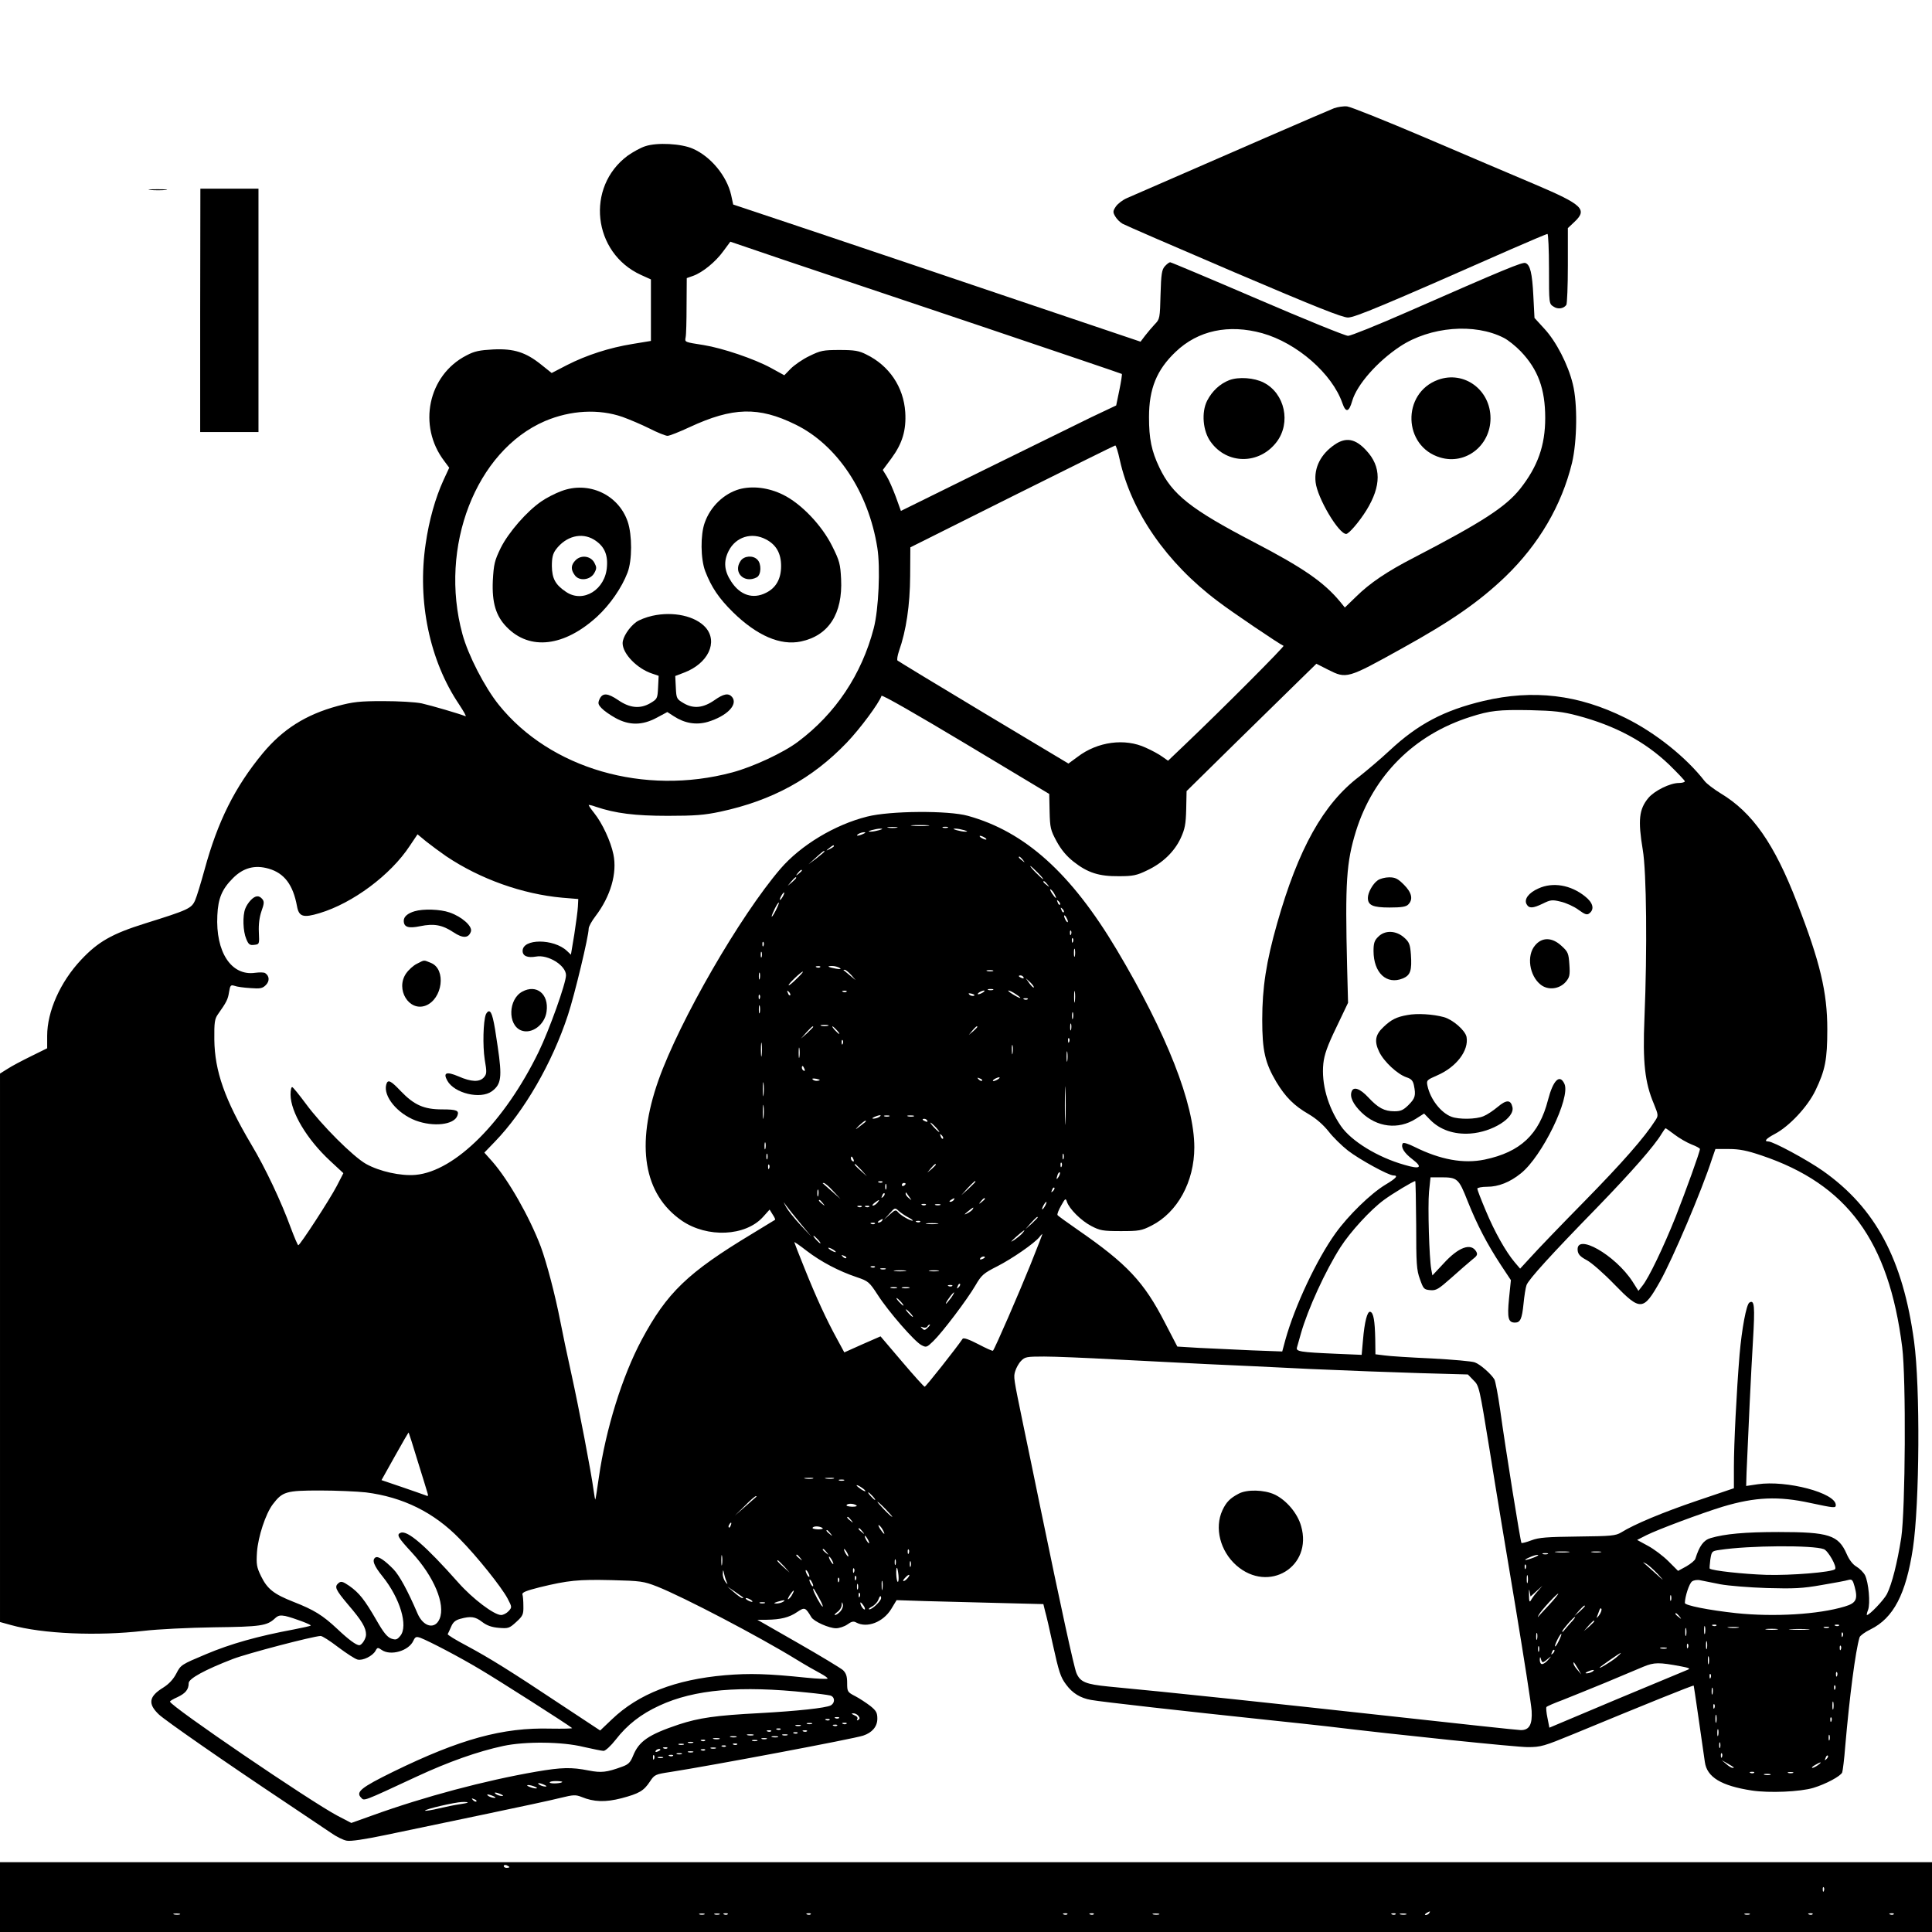 <?xml version="1.0" standalone="no"?>
<!DOCTYPE svg PUBLIC "-//W3C//DTD SVG 20010904//EN"
 "http://www.w3.org/TR/2001/REC-SVG-20010904/DTD/svg10.dtd">
<svg version="1.0" xmlns="http://www.w3.org/2000/svg"
 width="1024pt" height="1024pt" viewBox="0 0 1024 1024"
 preserveAspectRatio="xMidYMid meet">

<g transform="translate(0,1024) scale(0.1,-0.1)"
fill="#000000" stroke="none">
<path d="M7070 9666 c-27 -10 -575 -248 -1097 -476 -23 -10 -49 -30 -59 -45
-16 -24 -16 -30 -3 -52 8 -14 25 -31 39 -39 14 -8 279 -123 590 -256 434 -185
574 -241 605 -241 38 1 189 64 864 362 101 44 188 81 193 81 4 0 8 -83 8 -185
0 -183 0 -185 24 -200 23 -16 54 -11 68 9 4 6 8 100 8 209 l0 198 35 33 c70
66 44 91 -210 199 -110 46 -371 158 -580 247 -209 89 -396 164 -415 166 -19 2
-51 -3 -70 -10z"/>
<path d="M3420 9465 c-25 -8 -66 -31 -93 -50 -224 -166 -186 -515 70 -632 l53
-24 0 -163 0 -163 -97 -16 c-124 -20 -244 -59 -348 -112 l-81 -42 -55 44 c-82
66 -145 86 -254 81 -73 -4 -100 -9 -143 -32 -203 -104 -260 -373 -117 -560
l26 -35 -31 -67 c-42 -92 -76 -211 -94 -337 -45 -303 21 -619 177 -850 25 -38
41 -66 34 -63 -32 13 -179 56 -232 68 -34 7 -122 12 -205 12 -124 0 -159 -4
-241 -26 -169 -46 -290 -123 -396 -250 -148 -179 -239 -361 -309 -618 -19 -69
-41 -142 -50 -162 -19 -43 -37 -51 -264 -122 -176 -55 -250 -97 -340 -193
-111 -118 -180 -274 -180 -403 l0 -66 -85 -42 c-47 -23 -104 -53 -125 -67
l-40 -25 0 -1454 0 -1453 58 -16 c168 -47 459 -59 702 -31 76 9 240 17 375 19
247 3 280 8 322 47 17 16 28 18 55 13 43 -10 140 -46 135 -51 -2 -2 -41 -11
-88 -20 -194 -36 -338 -77 -466 -131 -131 -55 -135 -57 -158 -102 -16 -31 -39
-56 -69 -75 -77 -47 -84 -86 -24 -143 34 -32 347 -250 673 -467 105 -70 212
-142 240 -161 27 -19 64 -38 83 -41 21 -4 95 7 205 30 94 20 325 68 512 107
187 39 374 79 416 90 69 17 80 17 111 5 65 -27 127 -29 212 -7 94 25 118 39
151 89 24 36 28 38 107 50 213 33 973 176 1023 193 48 16 75 48 75 90 0 31 -6
42 -37 67 -21 16 -57 40 -80 52 -41 21 -43 24 -43 69 0 36 -5 52 -22 69 -13
11 -120 76 -239 144 l-215 123 50 0 c73 1 119 12 161 41 40 27 44 25 75 -27
13 -23 94 -59 131 -59 17 0 44 9 60 20 22 16 33 19 48 10 57 -30 141 2 184 71
l29 48 152 -5 c83 -2 258 -7 388 -10 l238 -6 9 -37 c6 -20 24 -97 40 -172 34
-154 42 -178 72 -218 33 -45 75 -71 132 -81 54 -10 509 -61 927 -105 135 -14
281 -30 325 -35 379 -46 1002 -110 1062 -110 70 0 86 5 242 69 382 158 634
260 638 257 1 -1 42 -285 59 -405 11 -80 86 -126 249 -151 92 -14 256 -7 326
14 66 20 145 62 153 82 3 9 11 71 16 138 23 265 54 505 76 578 3 9 29 28 58
42 122 60 188 187 225 431 35 236 39 853 6 1095 -59 435 -204 707 -483 904
-84 59 -264 156 -289 156 -26 0 -13 15 34 40 76 40 173 143 215 230 52 108 63
164 63 325 0 196 -38 356 -160 670 -121 314 -237 479 -405 580 -36 22 -74 51
-85 65 -98 126 -260 256 -420 335 -250 124 -488 152 -752 90 -210 -50 -348
-123 -498 -263 -45 -42 -118 -104 -161 -138 -190 -144 -323 -383 -435 -778
-58 -204 -79 -341 -79 -511 0 -164 15 -229 75 -330 48 -79 93 -125 171 -170
41 -24 78 -57 106 -92 23 -30 69 -75 102 -101 62 -48 216 -132 241 -132 28 0
15 -15 -42 -49 -78 -47 -197 -163 -265 -258 -99 -138 -215 -384 -265 -563
l-17 -63 -162 6 c-89 4 -214 10 -278 13 l-116 7 -66 127 c-111 216 -200 311
-462 492 -56 39 -105 74 -107 78 -3 5 6 27 19 50 22 39 24 41 31 20 12 -37 75
-100 129 -128 46 -24 61 -27 156 -27 96 0 110 2 163 29 138 70 227 233 227
415 0 231 -146 602 -411 1047 -242 406 -486 626 -789 710 -103 29 -413 27
-534 -4 -172 -43 -352 -152 -459 -276 -214 -249 -535 -805 -647 -1121 -122
-345 -79 -605 124 -745 135 -92 337 -83 430 20 l35 39 16 -26 c9 -13 15 -26
13 -28 -2 -1 -57 -35 -123 -75 -340 -205 -450 -311 -584 -561 -103 -193 -190
-472 -227 -729 -9 -63 -17 -116 -19 -118 -1 -1 -5 21 -9 50 -13 97 -77 431
-117 613 -22 99 -49 227 -60 285 -26 134 -71 306 -103 393 -60 158 -171 353
-257 451 l-42 47 55 57 c157 162 305 419 388 672 36 109 110 418 110 458 0 11
16 40 36 66 80 105 116 228 95 328 -14 68 -58 164 -102 219 -16 20 -29 39 -29
42 0 2 17 -1 38 -9 104 -35 207 -48 382 -48 142 0 194 4 278 22 275 59 487
175 670 366 70 73 171 209 184 248 3 7 189 -100 446 -254 l443 -266 2 -93 c2
-86 5 -99 37 -158 24 -44 52 -78 90 -108 75 -59 135 -78 240 -77 74 0 95 4
150 31 81 38 144 98 178 171 22 48 27 73 29 153 l2 96 258 254 c142 139 297
291 344 337 l86 84 61 -31 c99 -50 102 -49 392 112 264 146 410 248 549 381
177 171 298 377 353 603 27 115 30 315 4 418 -25 103 -88 225 -150 292 l-53
58 -6 116 c-6 122 -17 166 -42 175 -16 6 -108 -32 -632 -262 -155 -68 -294
-124 -308 -124 -15 0 -231 88 -480 195 -249 107 -458 195 -463 195 -5 0 -17
-9 -28 -21 -16 -18 -20 -40 -23 -150 -3 -124 -4 -131 -30 -157 -14 -15 -37
-42 -51 -60 l-25 -33 -655 221 c-360 122 -846 286 -1079 364 l-425 142 -11 51
c-23 100 -107 203 -203 245 -61 27 -189 34 -252 13z m1769 -950 c414 -140 755
-255 757 -257 2 -2 -4 -41 -13 -85 l-17 -82 -131 -62 c-71 -35 -328 -161 -570
-280 l-440 -217 -27 75 c-15 40 -36 89 -48 108 l-21 34 46 62 c58 79 79 149
73 245 -9 133 -85 246 -206 305 -39 20 -63 24 -142 24 -87 0 -101 -3 -160 -32
-36 -17 -80 -48 -99 -67 l-34 -35 -71 39 c-88 48 -257 105 -356 121 -102 16
-101 15 -96 41 3 13 5 88 5 168 l1 146 34 12 c50 18 119 74 160 131 l37 50
282 -96 c155 -52 621 -209 1036 -348z m1501 -41 c185 -52 371 -215 425 -371
18 -52 35 -48 52 12 25 86 133 209 254 289 159 105 395 125 550 45 22 -11 62
-43 89 -71 92 -96 130 -200 130 -353 0 -147 -40 -258 -133 -376 -77 -96 -200
-176 -562 -364 -144 -74 -235 -136 -307 -207 l-60 -58 -26 32 c-86 103 -194
178 -457 315 -334 174 -432 252 -500 395 -42 88 -55 153 -55 267 0 151 41 251
141 346 119 114 281 148 459 99z m-3390 -444 c36 -13 100 -40 142 -61 43 -22
86 -39 96 -39 11 0 63 21 117 46 228 106 366 110 561 14 221 -108 387 -357
434 -653 17 -105 7 -328 -19 -427 -64 -245 -202 -452 -401 -601 -78 -59 -240
-134 -349 -163 -467 -125 -965 20 -1237 358 -75 93 -163 264 -193 375 -126
462 71 971 437 1129 136 58 286 66 412 22z m2635 -227 c61 -276 249 -547 520
-750 77 -59 331 -230 348 -236 7 -2 -313 -324 -525 -526 l-87 -83 -30 21 c-16
12 -56 34 -88 48 -111 52 -256 32 -361 -48 l-49 -36 -449 269 c-247 148 -452
273 -457 277 -4 4 0 27 8 51 38 107 58 243 59 397 l1 152 540 270 c297 148
543 270 546 270 4 1 15 -34 24 -76z m2426 -1356 c200 -53 357 -137 485 -259
46 -45 84 -85 84 -89 0 -5 -15 -9 -32 -9 -46 0 -129 -41 -161 -79 -50 -60 -56
-118 -30 -275 20 -116 24 -532 9 -891 -10 -236 2 -343 50 -456 24 -59 24 -62
8 -87 -58 -91 -176 -225 -374 -427 -124 -126 -252 -259 -284 -295 l-59 -64
-29 34 c-47 56 -106 160 -153 273 -25 59 -45 111 -45 117 0 5 23 10 53 10 59
0 120 24 178 71 112 89 264 401 231 474 -25 55 -60 20 -87 -84 -47 -184 -146
-277 -336 -317 -112 -23 -234 -1 -371 67 -34 17 -59 25 -63 19 -12 -20 7 -51
52 -85 56 -43 41 -54 -43 -29 -142 40 -282 126 -337 206 -70 102 -104 225 -93
331 5 47 21 93 69 192 l62 130 -5 190 c-11 451 -4 554 47 720 92 294 307 510
605 605 106 34 152 39 318 36 127 -3 172 -8 251 -29z m-3443 -584 c-21 -2 -57
-2 -80 0 -24 2 -7 4 37 4 44 0 63 -2 43 -4z m-165 -10 c-13 -2 -33 -2 -45 0
-13 2 -3 4 22 4 25 0 35 -2 23 -4z m270 0 c-7 -2 -19 -2 -25 0 -7 3 -2 5 12 5
14 0 19 -2 13 -5z m-363 -13 c-14 -4 -34 -8 -45 -8 -16 0 -15 2 5 8 14 4 34 8
45 8 16 0 15 -2 -5 -8z m450 0 c20 -6 21 -8 5 -8 -11 0 -31 4 -45 8 -20 6 -21
8 -5 8 11 0 31 -4 45 -8z m-535 -20 c-27 -12 -43 -12 -25 0 8 5 22 9 30 9 10
0 8 -3 -5 -9z m-2209 -119 c179 -120 403 -200 614 -219 l85 -7 -2 -40 c-1 -22
-10 -88 -19 -147 l-18 -108 -21 20 c-70 66 -235 66 -235 0 0 -27 26 -38 71
-30 64 12 159 -47 159 -99 0 -42 -89 -291 -145 -406 -180 -370 -443 -633 -652
-652 -79 -7 -191 18 -263 58 -69 39 -236 206 -319 319 -35 47 -67 87 -72 88
-5 2 -9 -16 -9 -40 1 -93 86 -236 210 -351 l70 -65 -35 -68 c-38 -73 -195
-314 -204 -314 -3 0 -21 42 -40 93 -50 137 -134 316 -209 441 -141 238 -194
389 -196 556 -1 91 2 110 19 134 46 65 53 79 59 118 6 36 9 39 29 33 12 -5 50
-10 84 -12 52 -4 64 -2 82 16 21 21 19 48 -3 63 -6 5 -30 5 -54 2 -126 -18
-210 110 -200 305 4 90 25 139 83 197 55 55 116 71 189 50 83 -24 129 -85 150
-198 10 -57 33 -64 119 -38 177 53 378 203 479 357 l41 61 46 -38 c25 -20 74
-56 107 -79z m2854 99 c8 -5 11 -10 5 -10 -5 0 -17 5 -25 10 -8 5 -10 10 -5
10 6 0 17 -5 25 -10z m-800 -45 c0 -2 -10 -9 -22 -15 -22 -11 -22 -10 -4 4 21
17 26 19 26 11z m-50 -28 c0 -2 -19 -18 -42 -36 l-43 -32 39 35 c37 34 46 40
46 33z m1051 -44 c13 -16 12 -17 -3 -4 -10 7 -18 15 -18 17 0 8 8 3 21 -13z
m79 -68 c19 -19 32 -35 29 -35 -3 0 -20 16 -39 35 -19 19 -32 35 -29 35 3 0
20 -16 39 -35z m-1250 11 c0 -2 -8 -10 -17 -17 -16 -13 -17 -12 -4 4 13 16 21
21 21 13z m-30 -39 c0 -2 -10 -12 -22 -23 l-23 -19 19 23 c18 21 26 27 26 19z
m1331 -34 c13 -16 12 -17 -3 -4 -10 7 -18 15 -18 17 0 8 8 3 21 -13z m39 -54
c15 -28 5 -23 -15 7 -9 15 -12 23 -6 20 6 -4 16 -16 21 -27z m-1440 -9 c-6
-11 -13 -20 -16 -20 -2 0 0 9 6 20 6 11 13 20 16 20 2 0 0 -9 -6 -20z m1468
-45 c-3 -3 -9 2 -12 12 -6 14 -5 15 5 6 7 -7 10 -15 7 -18z m-1507 -32 c-11
-21 -20 -35 -21 -31 0 12 33 78 38 74 2 -2 -6 -21 -17 -43z m1527 -8 c-3 -3
-9 2 -12 12 -6 14 -5 15 5 6 7 -7 10 -15 7 -18z m22 -50 c0 -5 -5 -3 -10 5 -5
8 -10 20 -10 25 0 6 5 3 10 -5 5 -8 10 -19 10 -25z m17 -67 c-3 -8 -6 -5 -6 6
-1 11 2 17 5 13 3 -3 4 -12 1 -19z m10 -40 c-3 -8 -6 -5 -6 6 -1 11 2 17 5 13
3 -3 4 -12 1 -19z m-1640 -20 c-3 -8 -6 -5 -6 6 -1 11 2 17 5 13 3 -3 4 -12 1
-19z m1650 -55 c-3 -10 -5 -2 -5 17 0 19 2 27 5 18 2 -10 2 -26 0 -35z m-1660
-5 c-3 -7 -5 -2 -5 12 0 14 2 19 5 13 2 -7 2 -19 0 -25z m310 -54 c-3 -3 -12
-4 -19 -1 -8 3 -5 6 6 6 11 1 17 -2 13 -5z m103 -4 c11 -7 5 -8 -20 -4 -43 8
-51 14 -19 14 13 0 31 -5 39 -10z m61 -37 l24 -28 -30 25 c-16 14 -32 26 -34
28 -2 1 0 2 6 2 5 0 20 -12 34 -27z m752 20 c-7 -2 -21 -2 -30 0 -10 3 -4 5
12 5 17 0 24 -2 18 -5z m-1236 -40 c-3 -10 -5 -4 -5 12 0 17 2 24 5 18 2 -7 2
-21 0 -30z m196 0 c-21 -21 -40 -37 -43 -35 -5 4 66 72 75 72 4 0 -11 -17 -32
-37z m1202 7 c3 -6 -1 -7 -9 -4 -18 7 -21 14 -7 14 6 0 13 -4 16 -10z m54 -54
c-2 -2 -13 8 -23 22 l-19 27 24 -22 c12 -12 21 -24 18 -27z m-216 -13 c-7 -2
-19 -2 -25 0 -7 3 -2 5 12 5 14 0 19 -2 13 -5z m434 -60 c-2 -16 -4 -5 -4 22
0 28 2 40 4 28 2 -13 2 -35 0 -50z m-1509 32 c-3 -3 -9 2 -12 12 -6 14 -5 15
5 6 7 -7 10 -15 7 -18z m299 19 c-3 -3 -12 -4 -19 -1 -8 3 -5 6 6 6 11 1 17
-2 13 -5z m723 -4 c-8 -5 -19 -10 -25 -10 -5 0 -3 5 5 10 8 5 20 10 25 10 6 0
3 -5 -5 -10z m175 -10 c39 -26 25 -26 -17 0 -18 11 -28 20 -23 20 6 0 24 -9
40 -20z m-224 -8 c-7 -2 -18 1 -23 6 -8 8 -4 9 13 5 13 -4 18 -8 10 -11z
m-1134 -14 c-3 -8 -6 -5 -6 6 -1 11 2 17 5 13 3 -3 4 -12 1 -19z m1420 -4 c-3
-3 -12 -4 -19 -1 -8 3 -5 6 6 6 11 1 17 -2 13 -5z m-1420 -71 c-3 -10 -5 -2
-5 17 0 19 2 27 5 18 2 -10 2 -26 0 -35z m1660 -30 c-3 -10 -5 -4 -5 12 0 17
2 24 5 18 2 -7 2 -21 0 -30z m-10 -60 c-3 -10 -5 -4 -5 12 0 17 2 24 5 18 2
-7 2 -21 0 -30z m-1289 20 c-10 -2 -26 -2 -35 0 -10 3 -2 5 17 5 19 0 27 -2
18 -5z m-78 -6 c0 -2 -15 -16 -32 -33 l-33 -29 29 33 c28 30 36 37 36 29z
m125 -17 c10 -11 16 -20 13 -20 -3 0 -13 9 -23 20 -10 11 -16 20 -13 20 3 0
13 -9 23 -20z m745 17 c0 -2 -10 -12 -22 -23 l-23 -19 19 23 c18 21 26 27 26
19z m487 -79 c-3 -8 -6 -5 -6 6 -1 11 2 17 5 13 3 -3 4 -12 1 -19z m-1630 -70
c-2 -18 -4 -6 -4 27 0 33 2 48 4 33 2 -15 2 -42 0 -60z m430 60 c-3 -8 -6 -5
-6 6 -1 11 2 17 5 13 3 -3 4 -12 1 -19z m900 -50 c-2 -13 -4 -5 -4 17 -1 22 1
32 4 23 2 -10 2 -28 0 -40z m-1130 -20 c-2 -13 -4 -3 -4 22 0 25 2 35 4 23 2
-13 2 -33 0 -45z m1420 -20 c-2 -13 -4 -3 -4 22 0 25 2 35 4 23 2 -13 2 -33 0
-45z m-1393 -44 c3 -8 2 -12 -4 -9 -6 3 -10 10 -10 16 0 14 7 11 14 -7z m1383
-276 c-1 -46 -3 -9 -3 82 0 91 2 128 3 83 2 -46 2 -120 0 -165z m-1311 214
c-10 -2 -22 0 -28 6 -6 6 0 7 19 4 21 -5 23 -7 9 -10z m869 0 c-3 -3 -11 0
-18 7 -9 10 -8 11 6 5 10 -3 15 -9 12 -12z m85 8 c-8 -5 -19 -10 -25 -10 -5 0
-3 5 5 10 8 5 20 10 25 10 6 0 3 -5 -5 -10z m-1243 -82 c-2 -18 -4 -6 -4 27 0
33 2 48 4 33 2 -15 2 -42 0 -60z m0 -120 c-2 -18 -4 -6 -4 27 0 33 2 48 4 33
2 -15 2 -42 0 -60z m613 2 c-8 -5 -22 -9 -30 -9 -10 0 -8 3 5 9 27 12 43 12
25 0z m53 3 c-7 -2 -19 -2 -25 0 -7 3 -2 5 12 5 14 0 19 -2 13 -5z m130 0 c-7
-2 -21 -2 -30 0 -10 3 -4 5 12 5 17 0 24 -2 18 -5z m72 -23 c3 -6 -1 -7 -9 -4
-18 7 -21 14 -7 14 6 0 13 -4 16 -10z m-330 -8 c-53 -42 -60 -46 -33 -19 16
15 31 27 35 27 4 0 3 -3 -2 -8z m375 -27 c13 -14 21 -25 18 -25 -2 0 -15 11
-28 25 -13 14 -21 25 -18 25 2 0 15 -11 28 -25z m3916 -39 c25 -19 65 -42 90
-52 24 -9 44 -20 44 -24 0 -15 -73 -217 -129 -360 -64 -160 -143 -325 -176
-365 l-21 -27 -31 49 c-92 142 -302 261 -291 165 2 -20 14 -33 48 -51 25 -13
91 -71 147 -129 138 -142 153 -141 242 17 67 120 221 481 275 649 l18 52 72 0
c55 0 95 -8 172 -34 455 -153 675 -453 746 -1016 21 -166 17 -861 -5 -1010
-21 -133 -49 -245 -76 -299 -17 -32 -92 -111 -106 -111 -2 0 0 12 6 27 13 35
3 145 -16 184 -8 15 -29 36 -46 46 -19 11 -38 36 -51 66 -44 101 -94 117 -361
117 -180 0 -285 -10 -360 -32 -38 -11 -60 -42 -81 -109 -2 -9 -24 -27 -48 -41
l-44 -24 -51 51 c-28 28 -77 65 -109 82 l-57 31 49 25 c62 31 293 117 404 151
173 52 296 57 465 20 127 -27 135 -28 135 -11 0 64 -261 133 -415 110 l-60 -9
2 70 c9 216 24 534 34 699 11 186 8 220 -19 203 -16 -10 -40 -138 -52 -276
-16 -196 -30 -472 -30 -595 l0 -113 -192 -65 c-186 -63 -336 -126 -405 -169
-30 -18 -52 -20 -231 -22 -162 -2 -206 -5 -245 -20 -26 -10 -50 -16 -53 -14
-5 5 -84 495 -113 706 -11 78 -25 150 -30 160 -16 28 -74 80 -104 91 -15 6
-118 15 -230 21 -111 5 -223 12 -249 16 l-48 6 -1 81 c-2 96 -9 139 -26 144
-16 6 -31 -54 -39 -150 l-7 -78 -141 6 c-186 8 -208 12 -202 33 3 9 12 43 21
74 37 130 130 333 210 458 52 81 159 198 230 250 46 34 156 100 166 100 2 0 4
-105 5 -233 0 -203 2 -239 20 -287 18 -51 21 -55 54 -58 32 -3 44 5 112 65 41
37 91 80 109 95 29 22 32 29 23 45 -28 47 -94 23 -173 -64 l-59 -63 -6 32
c-11 60 -19 333 -12 411 l8 77 53 0 c90 0 96 -5 144 -127 50 -125 102 -225
176 -338 l53 -80 -10 -98 c-10 -104 -4 -127 32 -127 28 0 37 20 45 100 4 41
11 86 16 99 12 31 130 161 372 409 187 193 306 329 344 393 10 16 19 29 21 29
2 0 23 -15 48 -34z m-3878 -21 c-3 -3 -9 2 -12 12 -6 14 -5 15 5 6 7 -7 10
-15 7 -18z m-941 -52 c-3 -10 -5 -4 -5 12 0 17 2 24 5 18 2 -7 2 -21 0 -30z
m10 -55 c-3 -7 -5 -2 -5 12 0 14 2 19 5 13 2 -7 2 -19 0 -25z m1570 0 c-3 -7
-5 -2 -5 12 0 14 2 19 5 13 2 -7 2 -19 0 -25z m-1113 -4 c3 -8 2 -12 -4 -9 -6
3 -10 10 -10 16 0 14 7 11 14 -7z m1103 -36 c-3 -8 -6 -5 -6 6 -1 11 2 17 5
13 3 -3 4 -12 1 -19z m-1550 -10 c-3 -8 -6 -5 -6 6 -1 11 2 17 5 13 3 -3 4
-12 1 -19z m489 -10 l29 -33 -32 29 c-31 28 -38 36 -30 36 2 0 16 -15 33 -32z
m394 29 c0 -2 -10 -12 -22 -23 l-23 -19 19 23 c18 21 26 27 26 19z m651 -64
c-12 -20 -14 -14 -5 12 4 9 9 14 11 11 3 -2 0 -13 -6 -23z m-934 -29 c-3 -3
-12 -4 -19 -1 -8 3 -5 6 6 6 11 1 17 -2 13 -5z m493 3 c0 -2 -17 -19 -37 -38
l-38 -34 34 38 c33 34 41 42 41 34z m-755 -49 l40 -43 -45 40 c-25 22 -47 41
-49 43 -2 1 0 2 5 2 6 0 28 -19 49 -42z m282 10 c-3 -7 -5 -2 -5 12 0 14 2 19
5 13 2 -7 2 -19 0 -25z m103 28 c0 -3 -4 -8 -10 -11 -5 -3 -10 -1 -10 4 0 6 5
11 10 11 6 0 10 -2 10 -4z m781 -39 c-10 -9 -11 -8 -5 6 3 10 9 15 12 12 3 -3
0 -11 -7 -18z m-1244 -24 c-3 -10 -5 -4 -5 12 0 17 2 24 5 18 2 -7 2 -21 0
-30z m344 -6 c-10 -9 -11 -8 -5 6 3 10 9 15 12 12 3 -3 0 -11 -7 -18z m139 -2
c14 -19 14 -19 -2 -6 -10 7 -18 18 -18 24 0 6 1 8 3 6 1 -2 9 -13 17 -24z
m235 -15 c-3 -5 -12 -10 -18 -10 -7 0 -6 4 3 10 19 12 23 12 15 0z m165 6 c0
-2 -8 -10 -17 -17 -16 -13 -17 -12 -4 4 13 16 21 21 21 13z m-859 -23 c13 -16
12 -17 -3 -4 -17 13 -22 21 -14 21 2 0 10 -8 17 -17z m289 2 c-7 -8 -17 -15
-23 -15 -6 0 -2 7 9 15 25 19 30 19 14 0z m-407 -110 l58 -70 -58 62 c-32 34
-66 77 -76 95 -17 32 -17 32 0 8 10 -14 44 -56 76 -95z m1297 95 c-6 -11 -13
-20 -16 -20 -2 0 0 9 6 20 6 11 13 20 16 20 2 0 0 -9 -6 -20z m-633 4 c-3 -3
-12 -4 -19 -1 -8 3 -5 6 6 6 11 1 17 -2 13 -5z m76 -1 c-7 -2 -19 -2 -25 0 -7
3 -2 5 12 5 14 0 19 -2 13 -5z m-416 -9 c-3 -3 -12 -4 -19 -1 -8 3 -5 6 6 6
11 1 17 -2 13 -5z m40 0 c-3 -3 -12 -4 -19 -1 -8 3 -5 6 6 6 11 1 17 -2 13 -5z
m208 -57 c17 -9 26 -16 22 -17 -14 0 -63 28 -77 45 -12 14 -16 13 -44 -12
l-31 -28 29 32 c29 33 30 33 50 14 12 -10 35 -26 51 -34z m340 43 c-3 -5 -16
-15 -28 -21 -19 -9 -19 -8 3 10 28 23 34 26 25 11z m345 -43 c0 -2 -15 -16
-32 -33 l-33 -29 29 33 c28 30 36 37 36 29z m-825 -17 c-3 -5 -12 -10 -18 -10
-7 0 -6 4 3 10 19 12 23 12 15 0z m202 -6 c-3 -3 -12 -4 -19 -1 -8 3 -5 6 6 6
11 1 17 -2 13 -5z m-240 -10 c-3 -3 -12 -4 -19 -1 -8 3 -5 6 6 6 11 1 17 -2
13 -5z m331 -1 c-16 -2 -40 -2 -55 0 -16 2 -3 4 27 4 30 0 43 -2 28 -4z m452
-48 c-7 -9 -27 -25 -44 -37 -23 -15 -21 -11 9 16 43 38 55 45 35 21z m40 -172
c-58 -144 -186 -439 -197 -452 -2 -3 -37 13 -79 35 -48 25 -77 35 -82 28 -33
-49 -195 -254 -201 -254 -4 0 -58 60 -120 133 l-114 134 -96 -42 -96 -43 -39
72 c-55 100 -110 219 -172 374 -30 74 -54 136 -54 138 0 3 30 -18 66 -46 76
-58 169 -107 264 -139 62 -21 67 -25 112 -94 57 -89 195 -247 231 -266 26 -14
29 -13 63 20 48 46 181 222 224 296 32 55 42 64 117 102 78 40 194 120 222
154 7 10 15 17 16 17 1 0 -28 -75 -65 -167z m-1125 137 c10 -11 16 -20 13 -20
-3 0 -13 9 -23 20 -10 11 -16 20 -13 20 3 0 13 -9 23 -20z m95 -66 c0 -2 -9 0
-20 6 -11 6 -20 13 -20 16 0 2 9 0 20 -6 11 -6 20 -13 20 -16z m55 -32 c-3 -3
-11 0 -18 7 -9 10 -8 11 6 5 10 -3 15 -9 12 -12z m735 4 c0 -2 -7 -7 -16 -10
-8 -3 -12 -2 -9 4 6 10 25 14 25 6z m-583 -52 c-3 -3 -12 -4 -19 -1 -8 3 -5 6
6 6 11 1 17 -2 13 -5z m56 -11 c-7 -2 -19 -2 -25 0 -7 3 -2 5 12 5 14 0 19 -2
13 -5z m105 -10 c-16 -2 -40 -2 -55 0 -16 2 -3 4 27 4 30 0 43 -2 28 -4z m175
0 c-13 -2 -33 -2 -45 0 -13 2 -3 4 22 4 25 0 35 -2 23 -4z m108 -86 c-10 -9
-11 -8 -5 6 3 10 9 15 12 12 3 -3 0 -11 -7 -18z m-34 7 c-3 -3 -12 -4 -19 -1
-8 3 -5 6 6 6 11 1 17 -2 13 -5z m-294 -11 c-7 -2 -21 -2 -30 0 -10 3 -4 5 12
5 17 0 24 -2 18 -5z m65 0 c-10 -2 -26 -2 -35 0 -10 3 -2 5 17 5 19 0 27 -2
18 -5z m222 -53 c-12 -16 -24 -30 -26 -30 -3 0 4 14 16 30 12 17 24 30 26 30
3 0 -4 -13 -16 -30z m-265 -20 c10 -11 16 -20 13 -20 -3 0 -13 9 -23 20 -10
11 -16 20 -13 20 3 0 13 -9 23 -20z m50 -60 c10 -11 16 -20 13 -20 -3 0 -13 9
-23 20 -10 11 -16 20 -13 20 3 0 13 -9 23 -20z m92 -77 c-14 -14 -19 -15 -29
-4 -11 10 -10 11 3 6 10 -4 20 -2 24 4 3 6 9 11 13 11 3 0 -1 -8 -11 -17z
m988 -168 c149 -8 369 -19 490 -25 121 -5 369 -17 550 -26 182 -8 444 -18 583
-22 l252 -7 30 -31 c30 -29 31 -36 86 -374 30 -190 92 -563 137 -830 44 -267
83 -513 85 -548 4 -72 -12 -102 -57 -102 -15 0 -330 34 -701 75 -601 66 -1163
126 -1485 156 -121 12 -150 24 -170 72 -13 32 -82 348 -190 872 -31 149 -71
347 -91 440 -53 257 -53 255 -43 288 5 16 18 41 31 54 20 21 29 23 122 23 56
0 223 -7 371 -15z m-3691 -540 c26 -82 49 -159 52 -169 5 -16 3 -18 -12 -11
-11 4 -67 24 -126 44 l-106 36 71 127 c39 70 72 127 73 125 1 -1 23 -69 48
-152z m2094 -92 c-10 -2 -28 -2 -40 0 -13 2 -5 4 17 4 22 1 32 -1 23 -4z m110
0 c-10 -2 -28 -2 -40 0 -13 2 -5 4 17 4 22 1 32 -1 23 -4z m55 -10 c-7 -2 -19
-2 -25 0 -7 3 -2 5 12 5 14 0 19 -2 13 -5z m113 -54 c3 -6 -5 -3 -20 6 -14 10
-26 19 -26 22 0 7 39 -17 46 -28z m-2647 -9 c197 -25 361 -106 497 -246 93
-94 222 -256 254 -316 24 -46 24 -47 6 -67 -11 -12 -29 -21 -40 -21 -37 0
-151 86 -227 172 -173 195 -269 278 -305 264 -24 -9 -16 -24 59 -105 117 -127
179 -274 147 -351 -24 -58 -86 -44 -117 28 -52 121 -96 202 -128 235 -46 47
-81 71 -95 62 -20 -13 -9 -43 38 -101 93 -116 136 -262 94 -314 -17 -21 -24
-23 -48 -15 -22 8 -42 33 -79 98 -63 109 -91 144 -143 181 -35 24 -44 26 -57
16 -24 -20 -18 -34 50 -115 73 -85 95 -122 95 -159 0 -21 -22 -56 -36 -56 -16
0 -57 30 -116 86 -78 73 -123 101 -233 144 -104 41 -138 68 -171 135 -24 49
-26 64 -22 128 6 83 46 204 84 254 51 67 70 73 249 73 88 0 198 -5 244 -10z
m2686 -20 c10 -11 16 -20 13 -20 -3 0 -13 9 -23 20 -10 11 -16 20 -13 20 3 0
13 -9 23 -20z m-616 -3 c-2 -2 -29 -25 -59 -52 l-55 -48 52 51 c28 29 55 52
59 52 4 0 5 -1 3 -3z m686 -67 c21 -22 37 -40 34 -40 -3 0 -23 18 -44 40 -21
22 -37 40 -34 40 3 0 23 -18 44 -40z m-157 22 c8 -5 -1 -8 -22 -8 -19 1 -32 4
-29 9 6 9 35 9 51 -1z m-27 -79 c13 -16 12 -17 -3 -4 -17 13 -22 21 -14 21 2
0 10 -8 17 -17z m-638 -28 c-3 -9 -8 -14 -10 -11 -3 3 -2 9 2 15 9 16 15 13 8
-4z m807 -26 c15 -28 5 -23 -15 7 -9 15 -12 23 -6 20 6 -4 16 -16 21 -27z
m-322 13 c8 -5 -1 -8 -22 -8 -19 1 -32 4 -29 9 6 9 35 9 51 -1z m213 -19 c13
-16 12 -17 -3 -4 -17 13 -22 21 -14 21 2 0 10 -8 17 -17z m-170 -10 c13 -16
12 -17 -3 -4 -17 13 -22 21 -14 21 2 0 10 -8 17 -17z m199 -33 c6 -11 8 -20 6
-20 -3 0 -10 9 -16 20 -6 11 -8 20 -6 20 3 0 10 -9 16 -20z m5067 -51 c23 -9
71 -94 59 -106 -16 -16 -234 -34 -366 -30 -120 4 -285 22 -298 33 -2 1 0 23 3
48 7 44 8 45 49 51 157 24 495 26 553 4z m-5286 -16 c13 -16 12 -17 -3 -4 -17
13 -22 21 -14 21 2 0 10 -8 17 -17z m109 -3 c6 -11 8 -20 6 -20 -3 0 -10 9
-16 20 -6 11 -8 20 -6 20 3 0 10 -9 16 -20z m327 -2 c-3 -8 -6 -5 -6 6 -1 11
2 17 5 13 3 -3 4 -12 1 -19z m3496 5 c-18 -2 -48 -2 -65 0 -18 2 -4 4 32 4 36
0 50 -2 33 -4z m170 0 c-13 -2 -33 -2 -45 0 -13 2 -3 4 22 4 25 0 35 -2 23 -4z
m-4656 -65 c-2 -13 -4 -3 -4 22 0 25 2 35 4 23 2 -13 2 -33 0 -45z m4376 55
c-7 -2 -19 -2 -25 0 -7 3 -2 5 12 5 14 0 19 -2 13 -5z m-3962 -20 c13 -16 12
-17 -3 -4 -17 13 -22 21 -14 21 2 0 10 -8 17 -17z m3889 2 c-46 -18 -64 -17
-25 0 17 8 37 14 45 14 8 0 -1 -7 -20 -14z m-3720 -15 c6 -11 8 -20 6 -20 -3
0 -10 9 -16 20 -6 11 -8 20 -6 20 3 0 10 -9 16 -20z m337 -22 c-3 -7 -5 -2 -5
12 0 14 2 19 5 13 2 -7 2 -19 0 -25z m-591 -10 l29 -33 -32 29 c-31 28 -38 36
-30 36 2 0 16 -15 33 -32z m671 0 c-3 -7 -5 -2 -5 12 0 14 2 19 5 13 2 -7 2
-19 0 -25z m3958 -39 c39 -43 39 -43 -15 6 -30 27 -57 51 -60 53 -3 3 4 0 15
-6 11 -6 38 -30 60 -53z m-698 29 c-3 -8 -6 -5 -6 6 -1 11 2 17 5 13 3 -3 4
-12 1 -19z m-3560 -20 c-3 -8 -6 -5 -6 6 -1 11 2 17 5 13 3 -3 4 -12 1 -19z
m235 -17 c2 -22 0 -37 -4 -35 -8 5 -11 74 -4 74 2 0 6 -18 8 -39z m-908 -42
c4 -8 0 -5 -8 5 -9 11 -16 31 -15 45 1 24 2 24 8 -5 4 -17 11 -37 15 -45z
m436 36 c0 -5 -5 -3 -10 5 -5 8 -10 20 -10 25 0 6 5 3 10 -5 5 -8 10 -19 10
-25z m520 -10 c-7 -8 -16 -15 -21 -15 -5 0 -1 8 9 18 20 22 31 19 12 -3z
m3287 -22 c-3 -10 -5 -2 -5 17 0 19 2 27 5 18 2 -10 2 -26 0 -35z m-3560 15
c-3 -8 -6 -5 -6 6 -1 11 2 17 5 13 3 -3 4 -12 1 -19z m-90 -10 c-3 -8 -6 -5
-6 6 -1 11 2 17 5 13 3 -3 4 -12 1 -19z m-964 -27 c141 -56 540 -265 737 -386
47 -29 105 -62 128 -74 24 -13 41 -25 38 -28 -3 -3 -54 -1 -113 5 -203 21
-298 24 -430 13 -264 -23 -459 -99 -600 -234 l-62 -59 -203 134 c-272 181
-383 250 -506 316 -57 30 -101 57 -99 61 2 3 10 21 18 39 10 24 23 35 49 42
55 15 79 12 116 -17 25 -19 51 -28 89 -31 49 -4 55 -2 91 31 35 32 39 40 38
84 0 26 -2 54 -5 62 -3 11 20 20 91 38 152 37 205 42 381 38 156 -4 170 -6
242 -34z m827 4 c0 -5 -5 -3 -10 5 -5 8 -10 20 -10 25 0 6 5 3 10 -5 5 -8 10
-19 10 -25z m367 -17 c-2 -13 -4 -5 -4 17 -1 22 1 32 4 23 2 -10 2 -28 0 -40z
m4441 25 c43 -8 154 -17 247 -20 144 -4 188 -2 290 16 66 11 130 23 142 27 19
5 23 0 33 -36 18 -67 8 -87 -53 -105 -139 -42 -374 -56 -575 -35 -147 16 -272
41 -272 54 1 35 23 103 38 114 10 7 28 10 45 6 16 -3 63 -13 105 -21z m-4571
-25 c-3 -7 -5 -2 -5 12 0 14 2 19 5 13 2 -7 2 -19 0 -25z m-608 -45 c2 -2 0
-3 -5 -3 -5 0 -25 14 -44 31 l-35 30 40 -27 c22 -16 42 -29 44 -31z m4204 33
l32 29 -26 -30 c-15 -16 -30 -38 -35 -47 -7 -13 -10 -5 -10 30 -1 26 1 34 3
18 l5 -28 31 28z m-3800 -39 c14 -26 22 -45 16 -42 -10 7 -49 79 -49 91 0 10
3 6 33 -49z m-143 24 c-5 -11 -15 -23 -21 -27 -6 -3 -3 5 6 20 20 30 30 35 15
7z m357 -13 c-3 -8 -6 -5 -6 6 -1 11 2 17 5 13 3 -3 4 -12 1 -19z m3653 -45
c-30 -32 -56 -60 -58 -63 -3 -3 -1 2 4 11 12 23 98 116 103 112 2 -1 -20 -29
-49 -60z m647 25 c-3 -7 -5 -2 -5 12 0 14 2 19 5 13 2 -7 2 -19 0 -25z m-4187
12 c0 -16 -47 -60 -62 -60 -7 1 -1 7 14 15 15 8 29 24 33 35 7 21 15 27 15 10z
m-690 -10 c8 -5 11 -10 5 -10 -5 0 -17 5 -25 10 -8 5 -10 10 -5 10 6 0 17 -5
25 -10z m170 -10 c-8 -5 -24 -9 -35 -9 -16 1 -16 2 5 9 35 11 48 11 30 0z
m-97 -7 c-7 -2 -19 -2 -25 0 -7 3 -2 5 12 5 14 0 19 -2 13 -5z m401 -44 c-9
-10 -22 -19 -28 -19 -6 0 0 7 12 16 12 8 23 25 23 37 1 18 2 19 6 4 3 -10 -3
-27 -13 -38z m130 11 c-6 -5 -24 21 -24 34 0 6 6 1 14 -10 8 -10 12 -21 10
-24z m3816 17 c0 -2 -12 -14 -27 -28 l-28 -24 24 28 c23 25 31 32 31 24z m75
-49 c-10 -13 -14 -16 -11 -8 3 8 9 24 13 35 4 11 8 14 11 7 2 -6 -4 -22 -13
-34z m426 -5 c13 -16 12 -17 -3 -4 -10 7 -18 15 -18 17 0 8 8 3 21 -13z m-577
-35 c-16 -18 -32 -37 -36 -42 -5 -6 -8 -7 -8 -3 0 8 60 77 68 77 3 0 -7 -15
-24 -32z m126 9 c0 -2 -12 -14 -27 -28 l-28 -24 24 28 c23 25 31 32 31 24z
m587 -64 c-3 -10 -5 -2 -5 17 0 19 2 27 5 18 2 -10 2 -26 0 -35z m60 41 c-3
-3 -12 -4 -19 -1 -8 3 -5 6 6 6 11 1 17 -2 13 -5z m650 0 c-3 -3 -12 -4 -19
-1 -8 3 -5 6 6 6 11 1 17 -2 13 -5z m-810 -51 c-3 -10 -5 -2 -5 17 0 19 2 27
5 18 2 -10 2 -26 0 -35z m276 40 c-13 -2 -35 -2 -50 0 -16 2 -5 4 22 4 28 0
40 -2 28 -4z m480 0 c-7 -2 -19 -2 -25 0 -7 3 -2 5 12 5 14 0 19 -2 13 -5z
m-275 -10 c-16 -2 -40 -2 -55 0 -16 2 -3 4 27 4 30 0 43 -2 28 -4z m165 0
c-23 -2 -64 -2 -90 0 -26 2 -7 3 42 3 50 0 71 -1 48 -3z m-1436 -50 c-3 -10
-5 -4 -5 12 0 17 2 24 5 18 2 -7 2 -21 0 -30z m1620 15 c-3 -8 -6 -5 -6 6 -1
11 2 17 5 13 3 -3 4 -12 1 -19z m-1504 -23 c-9 -19 -18 -33 -21 -31 -4 5 26
66 33 66 3 0 -3 -16 -12 -35z m-6471 -35 c44 -33 90 -63 103 -66 28 -7 80 19
95 46 10 19 13 19 33 5 47 -33 144 -5 168 49 10 21 15 23 38 15 48 -19 202
-99 314 -166 95 -56 468 -294 489 -312 4 -3 -47 -4 -113 -3 -254 7 -480 -55
-836 -229 -169 -83 -199 -107 -169 -137 17 -18 5 -23 295 112 168 78 323 133
458 162 116 25 314 23 426 -5 49 -11 97 -21 106 -21 10 0 39 27 64 59 61 79
134 136 232 181 185 86 429 107 785 69 52 -5 105 -12 118 -15 27 -5 30 -39 5
-53 -27 -14 -179 -30 -378 -41 -231 -12 -320 -25 -427 -60 -161 -54 -212 -89
-243 -167 -14 -34 -24 -45 -58 -57 -82 -30 -110 -33 -177 -20 -92 18 -141 17
-277 -6 -272 -47 -592 -132 -869 -232 l-112 -40 -73 38 c-144 76 -886 581
-888 605 -1 3 17 14 40 24 42 20 59 40 59 74 0 24 86 71 234 128 75 29 422
120 465 122 8 1 50 -26 93 -59z m7255 -7 c-3 -10 -5 -2 -5 17 0 19 2 27 5 18
2 -10 2 -26 0 -35z m-100 5 c-3 -8 -6 -5 -6 6 -1 11 2 17 5 13 3 -3 4 -12 1
-19z m-790 -20 c-3 -7 -5 -2 -5 12 0 14 2 19 5 13 2 -7 2 -19 0 -25z m1600 10
c-3 -8 -6 -5 -6 6 -1 11 2 17 5 13 3 -3 4 -12 1 -19z m-924 5 c-7 -2 -21 -2
-30 0 -10 3 -4 5 12 5 17 0 24 -2 18 -5z m-602 -26 c-10 -9 -11 -8 -5 6 3 10
9 15 12 12 3 -3 0 -11 -7 -18z m334 -23 c-26 -22 -98 -65 -85 -51 9 9 105 76
110 76 3 0 -8 -11 -25 -25z m492 -31 c-3 -10 -5 -2 -5 17 0 19 2 27 5 18 2
-10 2 -26 0 -35z m-880 7 c4 0 16 8 27 18 21 17 21 17 2 -5 -11 -13 -25 -23
-33 -23 -7 0 -12 10 -12 23 1 16 2 18 6 5 2 -10 7 -18 10 -18z m187 -35 l17
-30 -20 24 c-12 13 -21 28 -21 34 0 12 0 11 24 -28z m546 13 c43 -8 51 -12 35
-18 -11 -5 -180 -75 -377 -157 l-356 -150 -10 51 c-6 28 -8 54 -6 58 2 4 41
21 87 38 45 18 147 59 227 92 80 34 170 71 200 84 58 24 83 24 200 2z m-470
-28 c-8 -5 -22 -9 -30 -9 -10 0 -8 3 5 9 27 12 43 12 25 0z m1297 -22 c-3 -8
-6 -5 -6 6 -1 11 2 17 5 13 3 -3 4 -12 1 -19z m-670 -10 c-3 -8 -6 -5 -6 6 -1
11 2 17 5 13 3 -3 4 -12 1 -19z m660 -60 c-3 -8 -6 -5 -6 6 -1 11 2 17 5 13 3
-3 4 -12 1 -19z m-650 -25 c-3 -10 -5 -4 -5 12 0 17 2 24 5 18 2 -7 2 -21 0
-30z m640 -80 c-3 -10 -5 -2 -5 17 0 19 2 27 5 18 2 -10 2 -26 0 -35z m-630 5
c-3 -8 -6 -5 -6 6 -1 11 2 17 5 13 3 -3 4 -12 1 -19z m-4538 -42 c9 -11 9 -16
0 -22 -8 -4 -9 -3 -5 5 4 7 -2 15 -16 20 -15 7 -17 10 -7 10 9 1 22 -5 28 -13z
m4548 -33 c-3 -10 -5 -2 -5 17 0 19 2 27 5 18 2 -10 2 -26 0 -35z m-4650 21
c-3 -3 -12 -4 -19 -1 -8 3 -5 6 6 6 11 1 17 -2 13 -5z m5260 -16 c-3 -8 -6 -5
-6 6 -1 11 2 17 5 13 3 -3 4 -12 1 -19z m-5310 6 c-3 -3 -12 -4 -19 -1 -8 3
-5 6 6 6 11 1 17 -2 13 -5z m-94 -21 c-7 -2 -19 -2 -25 0 -7 3 -2 5 12 5 14 0
19 -2 13 -5z m184 1 c-3 -3 -12 -4 -19 -1 -8 3 -5 6 6 6 11 1 17 -2 13 -5z
m-244 -11 c-7 -2 -19 -2 -25 0 -7 3 -2 5 12 5 14 0 19 -2 13 -5z m194 1 c-3
-3 -12 -4 -19 -1 -8 3 -5 6 6 6 11 1 17 -2 13 -5z m-300 -20 c-3 -3 -12 -4
-19 -1 -8 3 -5 6 6 6 11 1 17 -2 13 -5z m4970 -31 c-3 -10 -5 -4 -5 12 0 17 2
24 5 18 2 -7 2 -21 0 -30z m-5020 21 c-3 -3 -12 -4 -19 -1 -8 3 -5 6 6 6 11 1
17 -2 13 -5z m190 0 c-3 -3 -12 -4 -19 -1 -8 3 -5 6 6 6 11 1 17 -2 13 -5z
m-50 -10 c-3 -3 -12 -4 -19 -1 -8 3 -5 6 6 6 11 1 17 -2 13 -5z m-234 -11 c-7
-2 -21 -2 -30 0 -10 3 -4 5 12 5 17 0 24 -2 18 -5z m180 0 c-7 -2 -19 -2 -25
0 -7 3 -2 5 12 5 14 0 19 -2 13 -5z m5524 -25 c-3 -7 -5 -2 -5 12 0 14 2 19 5
13 2 -7 2 -19 0 -25z m-5794 15 c-7 -2 -21 -2 -30 0 -10 3 -4 5 12 5 17 0 24
-2 18 -5z m220 0 c-7 -2 -21 -2 -30 0 -10 3 -4 5 12 5 17 0 24 -2 18 -5z
m-310 -10 c-7 -2 -21 -2 -30 0 -10 3 -4 5 12 5 17 0 24 -2 18 -5z m250 0 c-7
-2 -19 -2 -25 0 -7 3 -2 5 12 5 14 0 19 -2 13 -5z m-326 -9 c-3 -3 -12 -4 -19
-1 -8 3 -5 6 6 6 11 1 17 -2 13 -5z m276 -1 c-7 -2 -19 -2 -25 0 -7 3 -2 5 12
5 14 0 19 -2 13 -5z m-340 -10 c-7 -2 -19 -2 -25 0 -7 3 -2 5 12 5 14 0 19 -2
13 -5z m5444 -25 c-3 -7 -5 -2 -5 12 0 14 2 19 5 13 2 -7 2 -19 0 -25z m-5494
15 c-7 -2 -19 -2 -25 0 -7 3 -2 5 12 5 14 0 19 -2 13 -5z m284 1 c-3 -3 -12
-4 -19 -1 -8 3 -5 6 6 6 11 1 17 -2 13 -5z m-60 -10 c-3 -3 -12 -4 -19 -1 -8
3 -5 6 6 6 11 1 17 -2 13 -5z m-310 -10 c-3 -3 -12 -4 -19 -1 -8 3 -5 6 6 6
11 1 17 -2 13 -5z m256 -1 c-7 -2 -19 -2 -25 0 -7 3 -2 5 12 5 14 0 19 -2 13
-5z m-293 -7 c0 -2 -7 -7 -16 -10 -8 -3 -12 -2 -9 4 6 10 25 14 25 6z m237 -2
c-3 -3 -12 -4 -19 -1 -8 3 -5 6 6 6 11 1 17 -2 13 -5z m-64 -11 c-7 -2 -19 -2
-25 0 -7 3 -2 5 12 5 14 0 19 -2 13 -5z m-60 -10 c-7 -2 -19 -2 -25 0 -7 3 -2
5 12 5 14 0 19 -2 13 -5z m5514 -15 c-3 -8 -6 -5 -6 6 -1 11 2 17 5 13 3 -3 4
-12 1 -19z m-5660 -10 c-3 -8 -6 -5 -6 6 -1 11 2 17 5 13 3 -3 4 -12 1 -19z
m100 16 c-3 -3 -12 -4 -19 -1 -8 3 -5 6 6 6 11 1 17 -2 13 -5z m6114 -17 c-10
-9 -11 -8 -5 6 3 10 9 15 12 12 3 -3 0 -11 -7 -18z m-6168 6 c-7 -2 -19 -2
-25 0 -7 3 -2 5 12 5 14 0 19 -2 13 -5z m5676 -50 c2 -2 0 -3 -6 -3 -6 0 -21
9 -34 21 l-24 20 30 -17 c17 -10 32 -19 34 -21z m447 12 c-11 -8 -25 -15 -30
-15 -6 1 0 7 14 15 32 19 40 18 16 0z m-339 -41 c-3 -3 -12 -4 -19 -1 -8 3 -5
6 6 6 11 1 17 -2 13 -5z m206 -1 c-7 -2 -19 -2 -25 0 -7 3 -2 5 12 5 14 0 19
-2 13 -5z m-120 -10 c-7 -2 -21 -2 -30 0 -10 3 -4 5 12 5 17 0 24 -2 18 -5z
m-6403 -37 c0 -8 -61 -12 -66 -4 -3 4 11 8 30 8 20 0 36 -2 36 -4z m-95 -16
c13 -6 15 -9 5 -9 -8 0 -22 4 -30 9 -18 12 -2 12 25 0z m-50 -10 c13 -5 14 -9
5 -9 -8 0 -24 4 -35 9 -13 5 -14 9 -5 9 8 0 24 -4 35 -9z m-180 -40 c13 -6 15
-9 5 -9 -8 0 -22 4 -30 9 -18 12 -2 12 25 0z m-40 -10 c13 -6 15 -9 5 -9 -8 0
-22 4 -30 9 -18 12 -2 12 25 0z m-90 -28 c-3 -3 -11 0 -18 7 -9 10 -8 11 6 5
10 -3 15 -9 12 -12z m-46 -6 c-2 -2 -22 -6 -44 -9 -22 -3 -71 -13 -109 -22
-37 -9 -70 -14 -73 -12 -6 7 158 45 196 46 19 1 32 -1 30 -3z"/>
<path d="M6515 8225 c-49 -19 -91 -58 -117 -109 -31 -61 -23 -161 19 -218 87
-121 257 -121 349 -1 78 102 44 258 -68 315 -50 26 -133 32 -183 13z"/>
<path d="M7622 8227 c-194 -71 -186 -354 12 -412 134 -40 266 63 266 208 0
151 -140 254 -278 204z"/>
<path d="M7075 7884 c-74 -50 -111 -122 -102 -200 9 -83 122 -274 162 -274 14
0 69 64 107 125 80 130 80 232 -1 318 -57 62 -107 71 -166 31z"/>
<path d="M2975 7637 c-33 -12 -81 -37 -105 -54 -78 -53 -175 -165 -216 -247
-33 -68 -37 -86 -42 -174 -5 -116 16 -187 74 -246 122 -125 304 -104 479 56
68 63 130 152 161 233 25 65 25 199 1 270 -49 144 -208 217 -352 162z m173
-257 c52 -32 74 -75 69 -142 -7 -123 -126 -197 -217 -135 -57 38 -74 71 -75
137 0 44 5 65 21 87 53 71 136 93 202 53z"/>
<path d="M3051 7271 c-25 -25 -27 -49 -5 -79 23 -34 83 -27 104 11 13 24 13
30 0 55 -20 36 -70 42 -99 13z"/>
<path d="M3918 7647 c-82 -24 -153 -92 -183 -178 -23 -64 -22 -191 3 -257 33
-85 72 -143 147 -217 127 -124 251 -178 360 -155 147 31 222 147 213 331 -4
79 -8 96 -47 174 -55 111 -165 226 -261 273 -77 38 -162 48 -232 29z m142
-266 c54 -28 80 -74 80 -141 0 -68 -27 -116 -80 -142 -69 -35 -137 -13 -184
59 -38 57 -42 108 -14 163 38 75 123 101 198 61z"/>
<path d="M3926 7268 c-43 -61 18 -123 85 -88 24 13 26 72 3 94 -23 24 -70 20
-88 -6z"/>
<path d="M3457 6976 c-32 -7 -70 -22 -85 -33 -38 -28 -72 -81 -72 -112 0 -56
77 -135 156 -161 l35 -12 -3 -61 c-3 -60 -4 -62 -43 -85 -53 -30 -107 -25
-168 17 -56 38 -83 40 -99 6 -10 -22 -8 -29 11 -49 12 -13 45 -36 74 -52 73
-40 142 -39 218 2 l56 30 34 -22 c58 -38 119 -48 181 -30 102 31 161 92 128
132 -19 22 -45 17 -93 -17 -59 -41 -110 -47 -162 -17 -39 23 -40 25 -43 84
l-3 61 47 18 c127 48 181 162 114 239 -54 61 -171 87 -283 62z"/>
<path d="M7302 5574 c-26 -18 -52 -65 -52 -93 0 -39 26 -51 115 -51 63 0 88 4
99 16 27 27 19 63 -23 105 -32 32 -46 39 -78 39 -21 0 -49 -7 -61 -16z"/>
<path d="M8154 5531 c-52 -23 -77 -57 -63 -83 13 -24 33 -23 87 3 40 20 50 21
94 10 27 -6 70 -25 94 -43 36 -26 46 -29 59 -18 27 22 18 56 -24 89 -76 61
-171 77 -247 42z"/>
<path d="M7305 5275 c-20 -19 -25 -34 -25 -75 0 -116 69 -181 155 -146 41 17
49 42 43 128 -4 53 -9 65 -36 89 -43 38 -102 40 -137 4z"/>
<path d="M8136 5229 c-46 -54 -30 -161 30 -208 39 -31 99 -24 133 15 20 24 23
35 19 92 -4 59 -7 67 -41 98 -50 47 -104 48 -141 3z"/>
<path d="M7459 4860 c-57 -10 -85 -24 -126 -63 -44 -41 -50 -76 -23 -132 25
-52 97 -119 145 -135 25 -8 34 -18 39 -42 11 -54 7 -69 -28 -104 -28 -28 -42
-34 -75 -34 -54 0 -87 18 -139 74 -43 46 -78 59 -88 31 -11 -28 7 -67 52 -111
82 -79 195 -93 288 -34 l44 28 32 -33 c52 -53 126 -79 213 -73 117 8 238 84
223 141 -9 39 -32 39 -78 0 -24 -20 -57 -42 -75 -49 -39 -17 -131 -18 -170 -3
-56 21 -112 93 -127 164 -6 29 -4 31 51 55 102 44 169 132 156 204 -7 35 -73
92 -120 105 -58 16 -143 21 -194 11z"/>
<path d="M1330 5470 c-12 -12 -25 -32 -30 -46 -15 -38 -12 -120 5 -160 12 -30
19 -35 42 -32 28 3 28 4 25 67 -2 42 3 80 14 112 14 39 15 50 5 63 -18 22 -37
20 -61 -4z"/>
<path d="M2197 5410 c-37 -11 -57 -29 -57 -50 0 -34 24 -42 87 -29 73 15 117
7 176 -32 51 -34 81 -32 93 4 9 28 -49 79 -114 101 -49 17 -139 20 -185 6z"/>
<path d="M2210 5132 c-19 -9 -45 -33 -58 -52 -57 -84 16 -203 104 -170 90 35
110 192 29 226 -42 17 -33 17 -75 -4z"/>
<path d="M2768 4984 c-74 -40 -78 -175 -7 -205 56 -23 127 29 136 100 13 93
-54 146 -129 105z"/>
<path d="M2575 4863 c-14 -37 -17 -166 -6 -238 12 -69 11 -78 -5 -96 -23 -25
-66 -24 -134 6 -64 27 -83 20 -59 -23 37 -67 176 -100 236 -56 50 37 55 74 31
236 -21 148 -31 188 -47 188 -5 0 -12 -8 -16 -17z"/>
<path d="M2047 4491 c-16 -62 59 -153 156 -190 94 -35 203 -23 221 25 11 28
-3 34 -81 34 -96 0 -148 23 -219 97 -54 57 -69 64 -77 34z"/>
<path d="M6565 2323 c-46 -24 -66 -45 -86 -88 -43 -93 -12 -216 74 -292 171
-150 406 -7 343 209 -19 68 -79 138 -141 167 -54 25 -146 28 -190 4z"/>
<path d="M798 9233 c23 -2 59 -2 80 0 20 2 1 4 -43 4 -44 0 -61 -2 -37 -4z"/>
<path d="M1061 8595 l0 -645 154 0 155 0 0 645 0 645 -154 0 -154 0 -1 -645z"/>
<path d="M0 185 l0 -185 5120 0 5120 0 0 185 0 185 -5120 0 -5120 0 0 -185z
m2700 159 c0 -2 -7 -4 -15 -4 -8 0 -15 4 -15 10 0 5 7 7 15 4 8 -4 15 -8 15
-10z m6967 -126 c-3 -8 -6 -5 -6 6 -1 11 2 17 5 13 3 -3 4 -12 1 -19z m-2092
-118 c-3 -5 -12 -10 -18 -10 -7 0 -6 4 3 10 19 12 23 12 15 0z m-6622 -7 c-7
-2 -21 -2 -30 0 -10 3 -4 5 12 5 17 0 24 -2 18 -5z m2780 0 c-7 -2 -19 -2 -25
0 -7 3 -2 5 12 5 14 0 19 -2 13 -5z m80 0 c-7 -2 -19 -2 -25 0 -7 3 -2 5 12 5
14 0 19 -2 13 -5z m44 1 c-3 -3 -12 -4 -19 -1 -8 3 -5 6 6 6 11 1 17 -2 13 -5z
m440 0 c-3 -3 -12 -4 -19 -1 -8 3 -5 6 6 6 11 1 17 -2 13 -5z m1360 0 c-3 -3
-12 -4 -19 -1 -8 3 -5 6 6 6 11 1 17 -2 13 -5z m140 0 c-3 -3 -12 -4 -19 -1
-8 3 -5 6 6 6 11 1 17 -2 13 -5z m346 -1 c-7 -2 -21 -2 -30 0 -10 3 -4 5 12 5
17 0 24 -2 18 -5z m1254 1 c-3 -3 -12 -4 -19 -1 -8 3 -5 6 6 6 11 1 17 -2 13
-5z m56 -1 c-7 -2 -21 -2 -30 0 -10 3 -4 5 12 5 17 0 24 -2 18 -5z m1820 0
c-7 -2 -19 -2 -25 0 -7 3 -2 5 12 5 14 0 19 -2 13 -5z m334 1 c-3 -3 -12 -4
-19 -1 -8 3 -5 6 6 6 11 1 17 -2 13 -5z m430 0 c-3 -3 -12 -4 -19 -1 -8 3 -5
6 6 6 11 1 17 -2 13 -5z"/>
</g>
</svg>
